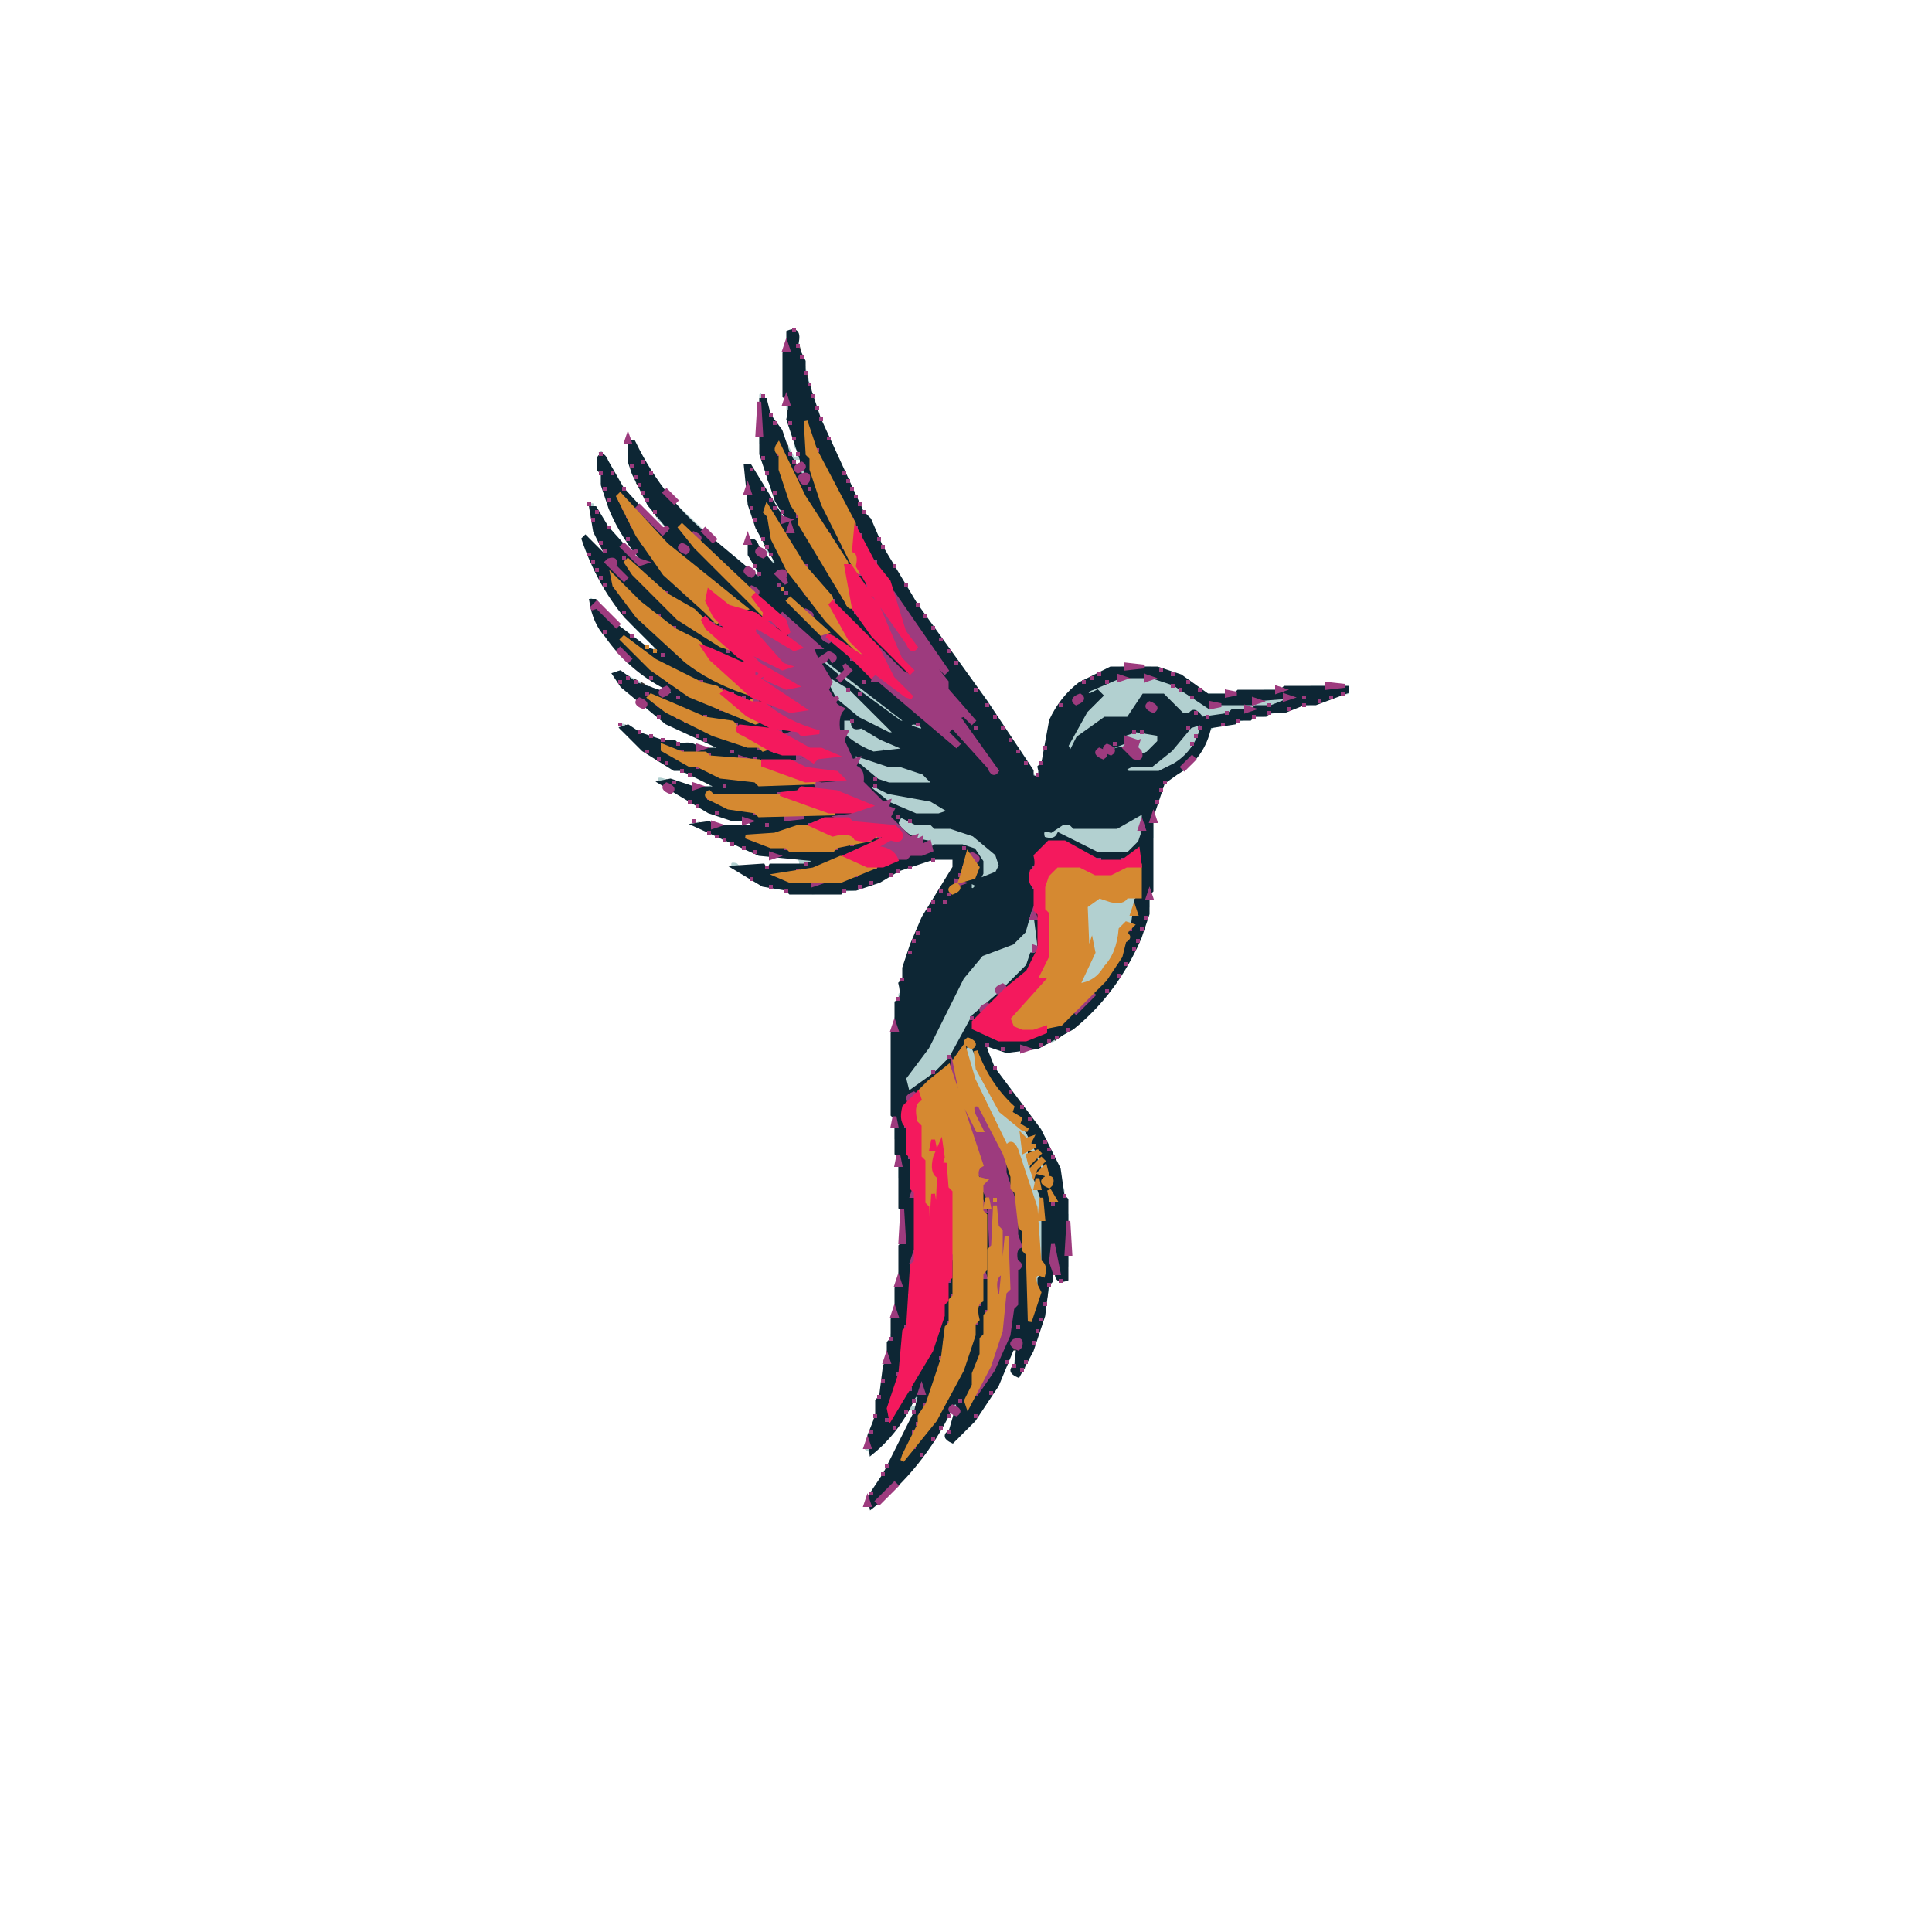 <svg width="500" height="500" xmlns="http://www.w3.org/2000/svg">
  <rect width="100%" height="100%" fill="#333333" stroke="none"/>
  <path fill="#B2D0D0" stroke="#B2D0D0" d="M205.5 84q1.5 1-1 2-1.5-1 1-2ZM203.5 87l.5 1.5h-1l.5-1.5ZM206.5 87l.5 1.5h-1l.5-1.5ZM207.5 91v1-1ZM208.5 95v1-1ZM209.5 98v1-1ZM196.5 101l.5 2.5h-1l.5-2.5ZM210.5 101v1-1ZM198.5 104v1-1ZM211.5 104v1-1ZM203.5 105v1-1ZM199.5 106v1-1ZM212.5 107v1-1ZM200.5 108v1-1ZM201.5 110v1-1ZM204.5 110v1-1ZM213.5 110v1-1ZM162.5 112q2.5 1 1 2-2.5-1-1-2ZM202.5 112v1-1ZM214.5 112v1-1ZM196.5 113l.5 1.5h-1l.5-1.5ZM203.5 114v1-1ZM205.5 114l.5 1.5q-1 2.5-2 1l1.5-2.5ZM162.5 115l.5 2.5h-1l.5-2.5ZM164.5 115v1-1ZM215.5 115v1-1ZM154.5 116l1.5.5-1.5.5v-1ZM165.5 117v1-1ZM216.5 117v1-1ZM156.5 118v1-1ZM205.5 118l1.5.5-1.5.5v-1ZM193.5 119v1-1ZM197.5 119v1-1ZM217.5 119v1-1ZM157.5 120v1-1ZM167.5 120v1-1ZM206.5 120l1.5 2.5h-1l-.5-2.5ZM163.5 121v1-1ZM218.5 121v1-1ZM195.5 122v1-1ZM155.5 123l.5 1.5h-1l.5-1.5ZM159.5 123v1-1ZM169.5 123q2.5 1 1 2-2.5-1-1-2ZM198.5 123v1-1ZM219.5 123v1-1ZM164.5 124v1-1ZM196.5 124v1-1ZM199.5 125v1-1ZM165.5 126v1-1ZM156.5 127v1-1ZM162.5 127v1-1ZM198.5 127v1-1ZM166.5 128v1-1ZM193.5 128v1-1ZM200.5 128v1-1ZM222.5 129v1-1ZM153.5 130q1.5 1-1 2-1.5-1 1-2ZM157.5 130v1-1ZM175.5 130l6.5 6.5-.5.5-6.5-6.5.5-.5ZM201.5 130v1-1ZM168.5 131v1-1ZM223.5 131v1-1ZM158.5 132v1-1ZM194.5 132v1-1ZM201.5 132v1-1ZM155.5 133q2.5 1 1 2-2.5-1-1-2ZM224.5 133v1-1ZM159.5 134v1-1ZM170.5 134q2.5 1 1 2-2.5-1-1-2ZM153.5 135l.5 1.5h-1l.5-1.5ZM195.5 135v1-1ZM203.5 135v1-1ZM225.5 135v1-1ZM160.5 136v1-1ZM158.5 137q2.5 1 1 2-2.5-1-1-2ZM196.5 137v1-1ZM226.5 137v1-1ZM151.5 138l3.5 3.5-.5.5-2-2-.5.5-.5 1.5-.5-1.5 1-1-.5-1.5ZM154.5 138v1-1ZM161.5 138v1-1ZM173.5 138l2.5 2.5-.5.5-2.5-2.5.5-.5ZM197.5 140v1-1ZM163.5 141v1-1ZM193.5 141v1-1ZM188.5 142l4.5 4.5-.5.5-4.5-4.5.5-.5ZM198.5 142v1-1ZM229.5 142v1-1ZM157.5 144v1-1ZM165.5 144v1-1ZM194.5 144v1-1ZM198.5 144l2.5 1.5-1.5.5q-2.5-1-1-2ZM230.5 144v1-1ZM153.5 146v1-1ZM201.5 147v1-1ZM154.5 148v1-1ZM233.5 149v1-1ZM197.5 150v1-1ZM235.5 152v1-1ZM157.5 153q2.5 1 1 2-2.5-1-1-2ZM152.5 154l.5 1.5h-1l.5-1.5ZM236.5 154v1-1ZM160.5 157v1-1ZM238.5 157v1-1ZM153.5 158v1-1ZM154.5 160v1-1ZM240.5 160v1-1ZM163.5 161l7.5 7.5-.5.5-3-3-1.5.5 1-1-4-4 .5-.5ZM155.5 162v1-1ZM162.5 163v1-1ZM242.5 163v1-1ZM158.5 166q2.5 1 1 2-2.5-1-1-2ZM244.5 166v1-1ZM246.5 169v1-1ZM163.5 171l3.5 3.5-.5.5-3.5-3.5.5-.5ZM213.5 171l13 10 13.5 8.5-1.5-.5-8-3-9-7-.5.5 7.5 7.5 4.5 3.5-1.5-.5-7-2-7.5-6.5-2-3V176h1.5l4 3 .5-.5-3.5-3.5-4.5-3.5.5-.5ZM248.5 172v1-1ZM289.5 172l1.5.5-1.5.5v-1ZM296.5 172l1.5.5-1.5.5v-1ZM158.5 173l1.5.5-1.5.5v-1ZM286.5 173v1-1ZM301.5 173v1-1ZM161.5 174v1-1ZM283.5 174v1-1ZM304.5 174v1-1ZM159.5 175v1-1ZM163.5 175v1-1ZM250.5 175q2.5 1 1 2-2.5-1-1-2ZM281.5 175v1-1ZM291.5 175l9 1 11 7h4l1-1h9l1-1h6v1l-10 1-1 1h-4l-1 1h-4l-2.5 1q1.12-2.67-1.5-2l-3 1-5-5h-5l-4 6h-6l-6.5 4.5-2.5 4.5-.5-2.5 5-9 4-4-1.5-.5-4 3-.5-.5 3.5-3.5 9-3ZM306.5 175v1-1ZM165.5 176v1-1ZM169.5 176q3 1.5 0 3v-3Z" />
  <path fill="#B2D0D0" stroke="#B2D0D0" d="M308.5 176q2.5 1 1 2-2.5-1-1-2ZM167.5 177v1-1ZM338.5 177l4.5.5-4.5.5v-1ZM348.5 177v1-1ZM277.5 178q1.5 1-1 2-1.5-1 1-2ZM326.5 178l3.5.5-3.5.5v-1ZM172.5 179l2.5 1.5-1.5-.5q-2.37-.13-1-1ZM253.5 179v1-1ZM312.5 179l4.5.5-4.5.5v-1ZM348.5 179v1-1ZM334.5 180l2.5.5-2.5.5v-1ZM345.5 180v1-1ZM342.5 181v1-1ZM338.5 182v1-1ZM167.5 183q2.5 1 1 2-2.5-1-1-2ZM256.5 183v1-1ZM273.5 183v1-1ZM334.5 183v1-1ZM329.5 184l1.5.5-1.5.5v-1ZM272.5 185v1-1ZM325.5 185l1.5.5-1.5.5v-1ZM171.5 186v1-1ZM218 186l9.5 5 7 2 3.5 2.5-1.5-.5q-2.5-2-8-1v1l1.5.5-1.5.5-7-3-2.5-2.5-1-4.5ZM258.5 186v1-1ZM321.5 186v1-1ZM161.5 187l-.5 1.5 4 4-.5.5-4.5-4.5 1.5-1.5ZM173.5 187v1-1ZM310.5 187l-.5 1.5q-1.54 6.46-6.5 9.5l-4 2h-8q-1.5-1 1-2h5l5.5-4.5 3.5-4.5 4-2ZM317.5 187v1-1ZM163.5 188v1-1ZM175.5 188v1-1ZM271.5 188v1-1ZM313.5 188v1-1ZM166.5 189v1-1ZM177.5 189v1-1ZM260.5 189v1-1ZM294.5 189l1 1h4.5v1.5l-3.5 3.5-3-2h-2l-7 3q-1.5-1 1-2l7.5-2.5-3-1 4.5-1.5Zm.5 3v1-1ZM169.5 190v1-1ZM179.5 190v1-1ZM312.5 190v1-1ZM172.5 191v1-1ZM270.5 191l.5 1.5h-1l.5-1.5ZM176.5 192v1-1ZM184.5 192l.5 2-3-.5 2.5-1.5ZM262.5 192v1-1ZM311.5 192v1-1ZM187.5 193v1-1Z" />
  <path fill="#B2D0D0" stroke="#B2D0D0" d="M310.5 194q1.5 1-1 2-1.5-1 1-2ZM168.5 195v1-1ZM221.5 195l17 5 4.5 3.5-1.5-.5h-12q-4.83-1.67-7.5-5.5l-.5-2.5ZM264.5 195v1-1ZM269.5 196v1-1ZM275.5 196v1-1ZM171.5 197v1-1ZM173.5 198v1-1ZM175.5 199v1-1ZM268.5 199q1.5 1-1 2-1.5-1 1-2ZM305.5 199v1-1ZM177.5 200v1-1ZM303.5 200v1-1ZM170 201l2 .5q-1 2.5-2 1V201ZM180.5 201v1-1ZM175.5 202l1.5.5-1.5.5v-1ZM183.5 202l.5 2-3-.5 2.5-1.5ZM225.5 203l4 2 11 2 5.5 2.5-3.5 1.5h-6l-8-4-3.5-3.5.5-.5ZM174.5 205v1-1ZM176.5 206v1-1ZM299.5 208v1-1ZM182.5 209v1-1ZM184.5 210v1-1ZM295.5 210l.5 2.5q-2 1-1 5l-3.5 3.5h-8l-10-5q-.92 1.75-3.5 1-1.12-2.67 1.5-2l3-2h2l1 1h11l7-4ZM188.5 211v1-1ZM180.5 212v1-1ZM191.5 212v1-1ZM232.5 212l3 1h5l1 1h4l10 4 2.5 2.5 1 3-1 2.5h-1.5l-6 5 .5-1.5V228q2.67 1.13 2-1.5 1.75-.75 1-4l-4.5-3.5h-8l-6-3-3.5-3.5.5-.5ZM186.5 213l1.5.5-1.5.5v-1ZM196.5 213l1.5.5-1.5.5v-1ZM298.5 213l.5 3.5h-1l.5-3.5ZM181.5 214v1-1ZM186.5 217v1-1ZM191.5 219v1-1ZM194.5 220v1-1ZM198.5 221v1-1ZM205.5 222l6.5.5-5.5 1.5q-2.5-1-1-2ZM242.5 222v1-1ZM189 223l2 .5-1 1 .5 1.5-1.5-3ZM238.5 223v1-1ZM246.5 224v1-1ZM233.5 225v1-1ZM192.5 226v1-1ZM245.5 226v1-1ZM228.5 227v1-1ZM196.5 228v1-1ZM226.5 228v1-1ZM244.5 228v1-1ZM198.5 229v1-1ZM223.5 229v1-1ZM202.5 230v1-1ZM219.5 230l1.5.5-1.5.5v-1ZM209.5 231l5.5.5-5.5.5v-1ZM242.5 231v1-1ZM284.5 232l6 1q.92-1.75 3.5-1l-1 7-3 1.5-2 7-5.5 6.5-3.5 1q.15-3.65 3-5.5v-2l-1-1v-12l3.5-2.5Zm-1.5 12-1 3h1v-3ZM297.5 233l.5 1.5h-1l.5-1.5ZM266.5 234l1.5 4.5v6l-2 5-5.5 5.5-9.5 8.5-3 7-5.5 6.5-8 6-.5-4.5 6-8 9-18 4.5-5.5 8-3 3.5-3.5 1.5-6.5ZM239.5 236v1-1ZM238.5 238v1-1ZM296.5 238v1-1ZM237.5 240v1-1ZM291.5 241v1-1ZM295.5 241v1-1ZM294.5 244v1-1ZM235.5 245v1-1ZM293.5 246v1-1ZM234.5 248l.5 1.5h-1l.5-1.5ZM292.5 248v1-1ZM290.5 251v1-1ZM233.5 252v1-1ZM288.5 254q1.5 1-1 2-1.5-1 1-2ZM232.5 256l.5 1.5h-1l.5-1.5ZM283.5 260l.5.5-4.5 4.5-.5-.5 4.5-4.5ZM231.5 262l.5 2.5h-1l.5-2.5ZM275.5 267v1-1ZM272.5 269v1-1ZM250.5 270l1.5 1.5 1 5 4 8 5.5 6.5 1.5-.5-.5 1.5 2.5 1.5 4 9h-1l-4.5-8.5-.5 1.5 2 3 2 6v3l1 1v7l1 1v10h-1l-1-14-5.5-15.5-.5 2.5 1 2h-1q-.86-5.64-4-9v-2l-8-16 .5-4.5Zm11.5 26v1-1ZM254.5 270v1-1ZM257.5 271l1.5.5-1.5.5v-1ZM266.5 271v1-1ZM255.5 272v1-1ZM256.5 274v1-1ZM258.5 277v1-1ZM259.5 279q2.5 1 1 2-2.5-1-1-2ZM262.5 283v1-1ZM261.5 287v1-1ZM265.5 287v1-1ZM267.5 290v1-1ZM231.5 292l.5 2.5h-1l.5-2.5ZM269.5 293v1-1ZM273.5 301v1-1ZM232.5 302l.5 2.5h-1l.5-2.5ZM270.5 304v1-1ZM274.5 304v1-1ZM263.5 305v1-1ZM271.5 307v1-1ZM275.5 307l.5 1.5h-1l.5-1.5ZM276.5 313l.5 2.5h-1l.5-2.5ZM276.5 325l.5 2.5h-1l.5-2.5ZM272.5 327l.5 1.5h-1l.5-1.5ZM232.5 328l.5 2.5h-1l.5-2.5ZM268.5 330l.5 2.5h-1l.5-2.5ZM273.5 330v1-1ZM275.5 331v1-1ZM271.5 333l.5 1.5h-1l.5-1.5ZM231.5 337l.5 1.5h-1l.5-1.5ZM270.5 338v1-1ZM269.5 342v1-1ZM230.5 344l.5 1.5h-1l.5-1.5ZM263.5 344l.5 2.5h-1l.5-2.5ZM268.5 345v1-1ZM262.5 348v1-1ZM267.5 348v1-1ZM229.5 350v1-1ZM261.5 350l1.5 2.5h-1l-.5-2.5ZM266.5 350v1-1ZM260.5 353v1-1ZM265.5 353v1-1ZM228.5 355l.5 1.5h-1l.5-1.5ZM259.5 355v1-1ZM262.5 355v1-1ZM258.5 357v1-1ZM257.5 359v1-1ZM227.5 360v1-1ZM237.5 361l.5 1.5h-1l.5-1.5ZM248.5 361v1-1ZM255.5 362v1-1ZM247.5 363l.5 1.5q-1 2.5-2 1l1.5-2.5ZM226.5 364l.5 1.5h-1l.5-1.5ZM235.5 364l1.5.5-1.5.5v-1ZM253.5 365v1-1ZM233.5 367q1.5 1-1 2-1.5-1 1-2ZM235.5 367v1-1ZM246.5 367v1-1ZM225.5 368l.5 1.5h-1l.5-1.5ZM244.5 368q2.5 1 1 2-2.5-1-1-2ZM234.5 369v1-1ZM250.5 369l.5.5-3.5 3.5-.5-.5 3.5-3.5ZM233.5 371v1-1ZM242.5 371v1-1ZM224.5 372v1-1ZM229.5 372l.5.5-3.5 3.5-.5-.5 3.5-3.5ZM245.5 372v1-1ZM232.5 373v1-1ZM240.5 374q1.5 1-1 2-1.5-1 1-2ZM224.5 375v1-1ZM231.5 375v1-1ZM230.5 377v1-1ZM228.5 380v1-1ZM235.5 380l.5.5-3.5 3.5-.5-.5 3.5-3.5ZM227.5 382v1-1ZM226.5 384v1-1ZM226.5 389v1-1Z" />
  <path fill="#FFF" stroke="#FFF" d="M0 0h500v500H0V0Zm206 84-3 4v18l2 6v4l1 1v1l-8-15q-1-3-2-1v13l1 1 1 8 3 7 1 1-8-12h-1v9q2 0 1 4l4 10 2 2-6-6-1 1 3 9 1 1-9-8-17-16-5-7-2-5q-1-3-2-1v5l1 1 1 6 6 10 3 3q-12-9-17-22l-2 1 1 1v7l2 6 6 11 2 2-11-12q1-3-2-2l1 3v4l3 6 1 1-2-2-3-4-1 1v3l3 7 9 13 6 6-7-5-9-9-1 1q2 7 6 12 5 7 14 11v1l-12-6-2 1 1 2q9 11 25 16v1h-6q-1-2-4-1l-9-3-3-2q-3-1-2 2l12 9 6 3 5 1v1h-5l-6-2q-3-1-2 2h2l3 3 10 5h3l4 2h4v1h-7l-1-1h-6l-1-1-2 1 8 5h2l3 2 6 1 1 1h6q2 1 1 2h-14l-1-1q-3-1-2 2l10 5q3-1 4 1h6l1 1 11-1 16-7 10-2-3 8-5 7-4 9-2 10-1 1v5l-1 1v32l1 1v9l1 1v22l-1 1v8l-1 1v6l-1 1v5l-2 6v4l-3 9v3l-1 1q-2 4 3 3l7-9q1-3 2-1l-6 13-6 10q-1 2 3 1l14-15 4-7q1-3 2-1l-2 3q-2 4 3 3l10-13 4-10h1l-1 2v4h2l2-2v-2l4-9 3-14v2l3 1q-1-3 1-4v-14l-1-1v-5l-2-6-4-8-13-18-1-3v-2l2 1h9l6-2 7-5 9-10 6-10 2-6v-3l1-1v-17l1-1v-7l3-9 4-1q5-3 7-10l2-2 7-1 1-1h4l9-3h3l1-1h3l4-2q4 1 2-3h-10l-1 1h-11l-1 1h-14l-7-5-6-1-1-1h-8l-8 3-4 3-6 8-2 6v4l-2 4-31-44-9-15-5-11-2-2-1-4-7-14-7-26ZM206.5 119v1-1ZM202.5 133v1-1ZM200.5 146v1-1ZM297.5 183v1-1Z" />
  <path fill="#FFF" stroke="#FFF" d="m185.5 193 1.5.5-1.5.5v-1ZM184.5 203l2.5.5-2.5.5v-1ZM236.5 363v1-1Z" />
  <path fill="#0D2634" stroke="#0D2634" d="M204 86q3.33-1.31 2 3.5l2 4v3l4 12 11 24 2 2 3 7 9 15 18 25 12 18v1.5q3 1.25 2-2.5l1-1 2-11q2.69-5.81 7.5-9.5l8-4h12l6 2 7 5h7l1-1h11l1-1h16v1l-8 3h-3l-5 2h-4l-1 1h-3l-1 1h-3l-1 1-6.5 1q-1.62 7.97-8.5 12l-3.5 2.5-3 9v19l-1 1v5l-2 6q-6.16 14.34-17.5 23.5l-9 5-8 1-6-2 .5 1.5 2 5 12 16 5 10 1 7 1 1V331q-3.67 1.35-2-4.5l-1.5-4.5-.5 9.5-1 1-1 8-3 9-3.5 6.5q-2.75-1.25-.5-2.5l1-10h-1v3l-5 12-6 9-5.5 5.5q-2.75-1.25-.5-2.5l2-7q-1-1.5-2 1-7.51 15.49-20.5 25.5l-.5-2.5 4-6 8-16 1-4q-1-1.5-2 1-3.87 8.13-10.5 13.5l-.5-4.5 2-5v-4l1-1 1-8 1-1v-5l1-1v-5l1-1v-7l1-1v-10l1-1v-8l-1-1v-13l-1-1v-9l-1-1v-21l1-1v-7q2-1 1-5l1-1v-3l2-6 3-7 8-13V222h-5.5l-9 3-5 3-6 2h-3l-1 1h-13l-1-1-6-1-7.5-4.5 7.5-.5q1 2 2 0h9l3.5-1.5-15.5-1.5-16.5-7.5 3.5-.5 1 1h14v-1h-4l-1-1h-4l-6-2-12.5-7.5 2.5-.5 6 2h8v-1h-3l-8-4h-2l-8-5-5.5-5.5 1.5-.5 3 2 6 2h3l1 1q4-1 5 1h7v-1h-2l-13-6-11.5-9.5-2-3 1.5-.5 4 3 9 3q1.5-1-1-2-9.56-4.94-15.5-13.5-3.14-3.36-4-9h1l5.5 6.5 8 6 3 1 .5-.5-9-9q-7.06-8.44-11-20l.5-.5 5 5 .5-.5-3-6-1-6h1l3 5 8.5 9.5 1.5-.5q-5.6-5.9-9-14l-2-6v-3l-1-1v-3q1-1.5 2 1l4 7 10.5 11.5q2.25.75 1.5-1.5l-5-6-4-8-1-3v-5h1q7.51 15.49 20.5 25.5l12 10 .5-1.5-3-5v-3q1-1.5 2 1l4.5 5.5.5-1.5-5-9-2-6-1-10h1l9.5 15.5.5-1.5-3-5-4-12v-14h1l1 4 3 4 2 6 4.5 7.5.5-1.5-5-15q1.25-4.75-1-6v-11l1-1V86Zm5 23v9l1 1v3l3 9 5 11 8 13 2 2-17-23-9-18h-1l1 6 4 12 5 10 14 20 13 13-4-3q-20-16-33-39-1-3-2-1l1 6 4 8 9 12 11 11-15-13-2 1 33 28 4 2-1-1 1-1-1-1 1-1 10 10q-3-8-9-12l1-1 3 3h1l-11-15 1-1 3 3-18-28-13-25v-2l-3-8Zm1 17v1-1Zm-49 2-1 2 3 6 9 13q6 8 16 13 2 1 1 2-14-7-24-17l-1 2 12 11 13 9 8 4v1l-15-7-16-11-6-6-1 1 6 9 13 11q7 6 17 9v1l-15-5-10-5-5-4-2 1 7 6 9 6 16 7 6 1v1h-4l-1-1h-4l-5-2h-3l-9-3-5-3-2 1 8 5 14 6 10 2 1 1h5l3 2h-12q-1-2-2 0l-2-1-15-1-5-2-2 1 10 5 6 2h3l1 1h5l1 1h15l1-1 6 1-11 1-1 1h-5l-1 1h-16l-1-1-1 2h3l6 3q3-1 4 1h7l1 1q3 1 5-1h7l1-1 4 1-4 1h-4l-7 3-13 2 11 3h13l8-3 2 1-13 6-13 3 4 1h5l1 1 2-1 9-1 11-5 6-1 3-2h7l3 1 2 3v3l-1 2 5-2 1-2-1-3-6-5-6-2h-4l-1-1h-4l-4-2-1 2q2 4 8 5v1l-3-1-7-6 1-2-1-1-7-6v-2l-2-2-4-9q-1-5 1-5l-5-8 1-2-4-6 1-2q-17-13-31-29l-2 1 2 3 22 20 3 4-18-13-14-12-12-13Zm38 3-1 2h1v-2Zm-22 5v1-1Zm28 0-1 2h1v-2Zm-27 1v1-1Zm-4 1v1-1Zm1 1v1-1Zm1 1v1-1Zm1 1v1-1Zm1 1v1-1Zm-20 2-1 2q1 2 2 1l-1-3Zm4 0v1-1Zm1 1v1-1Zm1 1v1-1Zm-4 1v1-1Zm42 0-1 2q1 2 2 1l-1-3Zm-41 1v1-1Zm-2 1v1-1Zm3 0v1-1Zm36 1v1-1Zm6 0v1-1Zm-2 1v1-1Zm1 1v1-1Zm1 1v1-1Zm1 2v1-1Zm1 1v1-1Zm1 1v1-1Zm-45 8v1-1Zm1 1v1-1Zm49 1v1-1Zm-40 2v1-1Zm43 0v1-1Zm-2 1-1 1 6 5 15 11h2l-22-17Zm3 0v1-1Zm3 2v1-1Zm25 0v1-1Zm-24 1v1-1Zm25 0v1-1Zm-30 2-1 2 2 4 6 5 8 4h2l-12-12-5-3Zm75 0-7 3q-3 1-1 2l2-1 1 1-4 4-5 9 1 2 2-4 7-5h6l4-6h5l5 5h2q1-2 3 1l7-1 1-1h5l1-1h4l5-2h4v-1l-13 1-1 1h-10l-1 1-9-6-6-2h-8Zm-66 1v1-1Zm-56 3v1-1Zm7 1v1h1l-1-1Zm105 0q-3 1-1 2l2-1-1-1Zm18 2q-2 3 1 2 1-1-1-2Zm-47 3v1-1Zm-33 1v4q3 3 8 5l9-1-7-3-5-3q-3 1-2-2h-3Zm34 0v1-1Zm-16 1-1 1 3 1h1q0-2-3-2Zm9 0v1-1Zm66 0-3 1-5 6-5 4h-5q-3 1-1 2h8l4-2q5-3 7-9v-2Zm-65 1v1-1Zm7 0v1-1Zm-13 1v1-1Zm5 0v1-1Zm49 0-3 1v2l-5 2q-3-1-2 2l5-2q4-1 5 2l3-1 3-3v-2l-6-1Zm-61 1v1-1Zm13 0v1-1Zm1 1v1-1Zm1 1v1-1Zm-58 2v1-1Zm46 0v1h1l-1-1Zm-15 1v2l6 5 3 1h12l-3-3-6-2h-3l-9-3Zm8 0v1h1l-1-1Zm9 0v1-1Zm17 0v1-1Zm1 1v1-1Zm20 0v1-1Zm-19 1-1 2h1v-2Zm1 2v1-1Zm-32 4-1 1 5 4 7 3h6l3-1-5-3-11-2-4-2Zm17 0v1-1Zm53 7-7 4h-11l-1-1h-2l-3 2q-3-1-2 2 3 1 4-1l10 5h8l3-3 1-3v-5Zm-24 8-4 4-1 3 1 11 1 1v8l-1-8-1-3-2 7-3 3-8 3-5 6-9 18-6 8 1 4 7-5 4-4 6-11 7-6 7-7 1-3h1l-2 5-10 8-4 6 7 3h7l3-1 10-6 8-9 3-5v-2l3-5 1-8 1-1v-12l-5 3-7-1-7-4h-4Zm-22 3v3l-3 5 1 1 4-3q2-1 1-4l-3-2Zm1 7v2q1 1 2-1l-2-1Zm-4 2v1-1Zm4 0v1-1Zm-5 1v1-1Zm-1 2v1-1Zm6 36-3 5q-4 6-11 9l-3 4 1 13 1 1v9l1 1v14l-1 1-1 17-1 1v6l-2 6v4l-2 4 1 3 5-7 6-12 2-6v-4l1-1v-4l1-1v-5h1l-1 15-1 1v4l-2 5v3l-9 21 1 1 9-12 8-18 1-8 1-1v-6l1-1v-17h1v25l-1 1-1 11-3 9 1 2 5-7 4-9 1-7 1-1v-9q2-1 0-2-1-4 1-4l-1-3 1-7v5l1 1v5l1 1 1 17 2-7v-4l1-1v-19l-3-9 1-2 3 7v2h1l-1-6-5-10-11-15-4-9Zm22 40-1 3h1v-3Zm-34 50-1 2h1v-2Zm10 2-1 2h1v-2Zm2 1-1 2h1v-2Zm-21 5v1-1Zm4 10v1-1ZM225.5 171v1-1ZM198.5 174v1-1Z" />
  <path fill="#0D2634" stroke="#0D2634" d="m196.5 181 1.5.5-1.5.5v-1ZM199.5 182v1-1ZM202.5 189l2.5.5-2.5.5v-1ZM228.5 216l1.5.5-1.5.5v-1ZM258.5 296v1-1ZM259.5 298l.5 1.5h-1l.5-1.5ZM266.5 298v1-1ZM260.5 301l1.5 5.5h-1l-1-3 .5-2.5ZM253.5 303l.5 1.5h-1l.5-1.5ZM254.5 307l.5 4.5h-1l.5-4.5ZM262.5 308l.5 3.5h-1l.5-3.5Z" />
  <path fill="#9D3B7E" stroke="#9D3B7E" d="M205.5 85v1-1ZM203.5 89l.5 1.5h-1l.5-1.5ZM206.5 89v1-1ZM207.5 92v1-1ZM208.5 96v1-1ZM209.5 99v1-1ZM197.5 102v1-1ZM210.5 102v1-1ZM203.5 103l.5 1.5h-1l.5-1.5ZM196.5 104l.5 8.5h-1l.5-8.5ZM211.5 105v1-1ZM199.5 107v1-1ZM212.5 108v1-1ZM200.5 109v1-1ZM204.5 109v1-1ZM162.5 113l.5 1.5h-1l.5-1.5ZM205.5 113v1-1ZM214.5 113v1-1ZM211.5 116v1-1ZM155.5 117v1-1ZM201.5 117v1-1ZM204.5 117v1-1ZM206.5 117v1-1ZM197.5 118v1-1ZM166.5 119v1-1ZM205.5 119v1-1ZM163.5 120v1-1ZM207.5 120q1.5 1-1 2-1.5-1 1-2ZM194.5 121v1-1ZM155.5 122v1-1ZM158.5 122v1-1ZM168.5 122v1-1ZM198.5 122v1-1ZM218.5 122v1-1ZM164.5 123v1-1ZM207.5 123q2.25-.75 1.5 1.5-1 1.5-2-1l.5-.5ZM219.5 124v1-1ZM165.5 125v1-1ZM156.5 126v1-1ZM161.5 126v1-1ZM193.5 126l.5 1.5h-1l.5-1.5ZM197.5 126v1-1ZM209.5 126v1-1ZM220.5 126v1-1ZM166.5 127v1-1ZM172.5 127l2.5 2.5-.5.5-2.5-2.5.5-.5ZM200.5 127v1-1ZM221.5 128v1-1ZM157.5 129v1-1ZM160.5 129v1-1ZM167.5 129v1-1ZM199.5 129v1-1ZM152.5 130v1-1ZM222.5 130v1-1ZM161.5 131v1-1ZM165.5 131l6 6 1.5-.5-1.5 1.5-6.5-6.5.5-.5ZM194.5 131v1-1ZM200.5 131v1-1ZM154.5 132v1-1ZM169.5 132v1-1ZM202.5 132v1-1ZM223.5 132v1-1ZM162.5 133v1-1ZM206.5 133v1-1ZM153.5 134v1-1ZM195.5 134v1-1ZM200.5 134v1-1ZM202.5 134l1.5.5-1.5.5v-1ZM220.5 134v1-1ZM163.5 135v1-1ZM157.5 136v1-1ZM204.5 136l.5 1.5h-1l.5-1.5ZM221.5 136v1-1ZM182.5 137l2.5 2.5-.5.5-2.5-2.5.5-.5ZM179.5 138q2.5 1 1 2-2.5-1-1-2ZM214.5 138v1-1ZM222.5 138v1-1ZM162.5 139v1-1ZM193.5 139l.5 1.5h-1l.5-1.5ZM197.5 139v1-1ZM217.5 139v1-1ZM227.5 139v1-1ZM155.5 140v1-1ZM166.5 140v1-1ZM161.5 141l2 2 1.5-.5q-2.25 1.25.5 2.5l1.5.5-1.5.5-4.5-4.5.5-.5ZM176.5 141q2.5 1 1 2-2.5-1-1-2ZM198.5 141v1-1ZM216.5 141v1-1ZM218.5 141v1-1ZM228.5 141v1-1ZM156.5 142v1-1ZM196.5 142q2.5 1 1 2-2.5-1-1-2ZM152.5 143v1-1ZM199.5 143v1-1ZM161.5 144v1-1ZM153.5 145v1-1ZM157.5 145q2.25-.75 1.5 1.5l3 3-.5.5-4.5-4.5.5-.5ZM226.5 145v1-1ZM195.5 146v1-1ZM208.5 146v1-1ZM231.5 146v1-1ZM154.5 147v1-1ZM193.5 147q2.5 1 1 2-2.5-1-1-2ZM196.5 148v1-1ZM201.5 148q2.25-.75 1.5 1.5l.5 1.5-2.5-2.5.5-.5ZM222.5 148v1-1ZM155.5 149v1-1ZM222.5 150v1-1ZM156.5 151v1-1ZM201.5 151v1-1ZM224.5 151v1-1ZM234.5 151v1-1ZM194.5 152q2.5 1 1 2-2.5-1-1-2ZM172.5 153v1-1ZM203.5 153v1-1ZM208.5 153v1-1ZM218.5 154v1-1ZM226.5 154q2.5 1 1 2-2.5-1-1-2ZM231.5 154l13.5 19.5-.5.5-3-3-.5.5 4 5v2l7 8-.5.5-2-2-1.5.5 10 14q-1 1.5-2-1l-9.5-10.5-1.5 1.5 3 3-.5.5-20-17H226l.5-2 8 6 .5-.5-4-4q-.82-4.68-4-7l.5-.5 6 6 2 1 .5-1.5-3-3-6-13 2-.5v1.5l4.5 5.5.5-2.5-3-6 .5-1.5Zm3.5 10v1-1Zm1 1-1 2h1v-2Zm1 2v1-1Zm3 2v1-1Zm1 1v1-1Zm-4 5v1-1Zm1 1v1-1Zm-2 4v1-1Zm10 2v1-1Zm1 1v1-1Zm1 1v1-1Zm-4 1v1-1Zm1 1v1-1Zm-1 1v1-1Zm2 0v1-1Zm-1 1v1-1ZM215.5 155v1-1ZM154.5 156l5.5 5.5-.5.5-5-5-1.5.5 1.5-1.5ZM176.5 156v1-1ZM237.5 156v1-1ZM161.5 158v1-1ZM194.5 158v1-1ZM208.5 158q2.5 1 1 2-2.5-1-1-2ZM221.5 158v1-1ZM170.5 159v1-1ZM202.5 159l9.5 8.5h-2l1.5 3.5 3-2q2.5 1 1 2-1-2-2 0l-1.5.5 3 5-1 2 1.5 2.5 1.5-.5q-2.5 1.5 1 3-1.67 1.83-1 6h2l-1 2 2.5 5.5 1.5-.5-1 2q2.5.5 2 4l5.5 5.5 1.5-.5-.5 1.5 1.5.5-1 2 5.5 5.5 1.5-.5-.5 1.5 2-1v2l2-1 .5 2-2.5 1h-3l-1 1h-3l-2-2-3.5-.5 4.5-2.5h2.5l-1.5-3-11-1-3.5-1.5 4-.5q-1.31-3.33 3.5-2v-1l-8-3H212l-1-2.5 1.5.5 6.5-.5-2.5-2.5h-4l-7.5-2.5 4.5-1.5q1 2 2 0l4.5-.5-3.5-1.5h-3l-6.5-3.5 3.5-1.5q1 2 5 1v-1h-2l-9.5-5.5.5-1.5 4 2h3v-1q-7.75-2.75-12.5-8.5h3q-.75 2.25 1.5 1.5l6 2v-1l-5-2-7.5-6.5 1.5.5 7 3 .5-.5-5-5-2-4 1.5.5 8.5 4-1-4.5-2-3 .5-.5Zm3.5 8v1h1l-1-1Zm-3 5v1h1l-1-1Zm11 3-1 2h1v-2ZM213.5 159v1-1ZM239.5 159v1-1Z" />
  <path fill="#9D3B7E" stroke="#9D3B7E" d="M199.5 160q2.5 1 1 2-2.5-1-1-2ZM184.5 161v1-1ZM186.5 161v1-1ZM174.5 162v1-1ZM179.5 162v1-1ZM241.5 162v1-1ZM156.5 163v1-1ZM225.5 163v1-1ZM163.5 164v1-1ZM190.5 164v1-1ZM202.5 164v1-1ZM213.5 164q2.5 1 1 2-2.5-1-1-2ZM179.5 165v1-1ZM243.5 165v1-1ZM164.5 167v1-1ZM160.5 168l2.5 2.5-.5.5-2.5-2.5.5-.5ZM188.5 168v1-1ZM220.5 168v1-1ZM245.5 168v1-1ZM171.5 169v1-1ZM223.5 169q2.5 1 1 2-2.5-1-1-2ZM220.5 170v1-1ZM247.5 171v1-1ZM218.5 172l1.5 1.5-2.5 2.5-.5-.5 2-2-.5-1.5ZM226.5 172v1-1ZM291.5 172l4.5.5-4.5.5v-1ZM169.5 173v1-1ZM300.5 173v1-1ZM284.5 174v1-1ZM303.5 174v1-1ZM162.5 175v1-1ZM168.5 175v1-1ZM282.5 175v1-1ZM289.5 175l1.5.5-1.5.5v-1ZM296.5 175l1.5.5-1.5.5v-1ZM160.5 176v1-1ZM164.5 176v1-1ZM173.5 176v1-1ZM181.5 176v1-1ZM223.5 176v1-1ZM280.5 176v1-1ZM286.5 176v1-1ZM307.5 176v1-1ZM303.5 177v1-1ZM343.5 177l4.5.5-4.5.5v-1ZM172.5 178q1.5 1-1 2-1.5-1 1-2ZM186.5 178v1-1ZM219.5 178v1-1ZM252.5 178v1-1ZM305.5 178v1-1ZM310.5 178v1-1ZM330.5 178l1.5.5-1.5.5v-1ZM167.5 179v1-1ZM189.5 179v1-1ZM222.5 179v1-1ZM317.5 179l2.5.5-2.5.5v-1ZM347.5 179v1-1ZM175.5 180v1-1ZM192.5 180v1-1ZM195.5 180l.5 1.5h-1l.5-1.5ZM279.5 180q1.5 1-1 2-1.5-1 1-2ZM308.5 180v1-1ZM332.5 180l1.5.5-1.5.5v-1ZM337.5 180v1-1ZM344.5 180v1-1ZM165.5 181q2.5 1 1 2-2.5-1-1-2ZM198.5 181l.5 1.5h-1l.5-1.5ZM324.5 181l1.5.5-1.5.5v-1ZM341.5 181v1-1ZM170.5 182v1-1ZM255.5 182v1-1ZM274.5 182v1-1ZM297.5 182q2.5 1 1 2-2.5-1-1-2ZM313.5 182l2.5.5-2.5.5v-1ZM328.5 182v1-1ZM337.5 182v1-1ZM186.5 183v1-1ZM322.5 183l1.5.5-1.5.5v-1ZM333.5 183v1-1ZM309.5 184v1-1ZM317.5 184v1-1ZM328.5 184v1-1ZM170.5 185v1-1ZM175.5 185v1-1ZM182.5 185v1-1ZM257.5 185v1-1ZM312.5 185v1-1ZM324.5 185v1-1ZM177.5 186v1-1ZM186.5 186v1-1ZM194.5 186v1-1ZM220.5 186v1-1ZM320.5 186v1-1ZM160.5 187v1-1ZM190.5 187v1-1ZM237.5 187v1-1ZM316.5 187v1-1ZM195.5 188v1-1ZM201.5 188l.5 1.5h-1l.5-1.5ZM252.5 188v1-1ZM259.5 188v1-1ZM307.5 188v1-1ZM310.5 188v1-1ZM165.5 189v1-1ZM293.5 189v1-1ZM295.5 189v1-1ZM168.5 190v1-1ZM180.5 190v1-1ZM309.5 190v1-1ZM171.5 191v1-1ZM182.5 191v1-1ZM189.5 191v1-1ZM261.5 191v1-1ZM291.5 191l1.5.5-1.5.5v-1ZM175.5 192v1-1ZM192.5 192v1-1ZM288.5 192v1-1ZM294.5 192l-.5 1.5 1 1q.75 2.25-1.5 1.5l-2.5-2.5.5-.5 3-1ZM308.5 192v1-1ZM180.5 193l1.5.5-1.5.5v-1ZM196.5 193v1-1ZM270.5 193v1-1ZM286.5 193q2.5 1 1 2-2.5-1-1-2ZM167.5 194v1-1ZM172.5 194v1-1ZM176.5 194v1-1ZM189.5 194v1-1ZM200.5 194v1-1ZM263.5 194v1-1ZM284.5 194q2.5 1 1 2-2.5-1-1-2ZM174.5 195v1-1ZM183.5 195v1-1ZM206.5 195l1.5.5-1.5.5v-1ZM170.5 196v1-1ZM191.5 196l1.5.5-1.5.5v-1ZM195.5 196v1-1ZM308.5 196l.5.5-2.5 2.5-.5-.5 2.5-2.5ZM172.5 197v1-1ZM265.5 197v1-1ZM269.5 197v1-1ZM180.5 198v1-1ZM176.5 199v1-1ZM178.5 200v1-1ZM268.5 200v1-1ZM226.5 201v1-1ZM174.5 202v1-1ZM301.5 202v1-1ZM172.5 203q2.5 1 1 2-2.5-1-1-2ZM179.5 203l1.5.5-1.5.5v-1ZM187.5 203v1-1ZM226.5 203v1-1ZM300.5 204v1-1ZM201.5 205v1-1ZM183.5 206v1-1ZM178.5 207v1-1ZM299.5 207v1-1ZM180.5 208v1-1ZM191.5 209v1-1ZM185.5 210v1-1ZM195.5 210v1-1ZM203.5 211l4.5.5-4.5.5v-1ZM232.5 211v1-1ZM298.5 211l.5 1.5h-1l.5-1.5ZM179.5 212v1-1ZM192.5 212l1.5.5-1.5.5v-1ZM212.5 212v1-1ZM235.5 212v1-1ZM184.5 213l1.5.5-1.5.5v-1ZM198.5 213v1-1ZM209.5 213v1-1ZM295.5 213l.5 1.5h-1l.5-1.5ZM183.5 215v1-1ZM185.5 216v1-1ZM227.5 216v1-1ZM187.5 217v1-1ZM189.5 218v1-1ZM220.5 218v1-1ZM192.5 219v1-1ZM203.5 219v1-1ZM216.5 219v1-1ZM249.5 219v1-1ZM195.5 220v1-1ZM199.5 221l1.5.5-1.5.5v-1ZM251.5 221q2.5 1 1 2-2.5-1-1-2ZM216.5 222v1-1ZM241.5 222v1-1ZM284.5 222v1-1ZM290.5 222v1-1ZM208.5 223v1-1ZM229.5 223v1-1ZM198.5 224v1-1ZM226.5 224v1-1ZM235.5 224v1-1ZM249.5 224v1-1ZM267.5 224v1-1ZM206.5 225v1-1ZM232.5 225v1-1ZM252.5 225v1-1ZM221.5 226v1-1ZM230.5 226v1-1ZM248.5 226v1-1ZM194.5 227v1-1ZM210.5 228l1.5.5-1.5.5v-1ZM225.5 228v1-1ZM247.5 228l1.5.5-1.5.5v-1ZM199.5 229v1-1ZM222.5 229v1-1ZM267.5 229v1-1ZM203.5 230v1-1ZM218.5 230v1-1ZM243.5 230v1-1ZM245.5 231v1-1ZM297.5 231l.5 1.5h-1l.5-1.5ZM241.5 233v1-1ZM244.5 233v1-1ZM240.5 235v1-1ZM267.5 236l.5 1.5h-1l.5-1.5ZM296.5 237v1-1ZM292.5 240v1-1ZM295.5 240v1-1ZM237.5 241v1-1ZM236.5 243v1-1ZM294.5 243v1-1ZM267.5 245l1.5.5-1.5.5v-1ZM293.5 245v1-1ZM235.5 246v1-1ZM267.5 248v1-1ZM291.5 249v1-1ZM286.5 252v1-1ZM289.5 252v1-1ZM233.5 253v1-1ZM259.5 255q1.5 1-1 2-1.5-1 1-2ZM261.5 255v1-1ZM286.5 256v1-1ZM282.5 257l.5.5-4.5 4.5-.5-.5 4.5-4.5ZM232.5 258v1-1ZM255.5 260q1.5 1-1 2-1.5-1 1-2ZM251.5 263v1-1ZM231.5 265l.5 1.5h-1l.5-1.5ZM253.5 266v1-1ZM276.5 266v1-1ZM273.5 268v1-1ZM271.5 269v1-1ZM255.5 270v1-1ZM269.5 270v1-1ZM259.5 271v1-1ZM264.5 271l1.5.5-1.5.5v-1ZM248.5 272v1-1ZM245.5 273v1-1ZM246.5 275l1.5 2.5 1 7 2.5 4.5.5-2.5-1-2h1q-.75 2.25 1.5 1.5l3.5 5.5 3 9v3l3 9v7l1 3q-1.75.75-1 4 2 1 0 2v9l-1 1-1 7-4 9-4.5 6.5.5-1.5 6-15 1-10 1-1v-13h-1v10l-1 1-.5 4.5-.5-5.5 1-1v-11l-1-1-.5-5.5-1 11-.5-12.5-2-4q2-1 0-2l-1-2q2-1 0-2v-3l-7-18 .5-4.5Zm6.5 14-1 2h1v-2Zm1 2-1 2h1v-2Zm4 19v1-1ZM257.5 276v1-1ZM241.5 277v1-1ZM250.5 282v1-1ZM261.5 282v1-1ZM236.5 283q1.5 1-1 2-1.5-1 1-2ZM264.5 286v1-1ZM231.5 289l.5 2.5h-1l.5-2.5ZM266.5 289v1-1ZM234.5 291v1-1ZM270.5 295v1-1ZM271.5 297v1-1ZM232.5 299l.5 2.5h-1l.5-2.5ZM235.5 299v1-1ZM272.5 299v1-1ZM236.5 308l.5 1.5h-1l.5-1.5ZM275.5 309v1-1ZM272.5 311v1-1Z" />
  <path fill="#9D3B7E" stroke="#9D3B7E" d="m254.5 312 .5 1.5h-1l.5-1.5ZM233.5 313l.5 8.5h-1l.5-8.5ZM276.5 316l.5 8.5h-1l.5-8.5ZM272.5 322l1.5 7.5h-1l-1-3 .5-4.5ZM246.5 324l.5 1.5h-1l.5-1.5ZM236.5 325l.5 1.5h-1l.5-1.5ZM254.5 329l.5 1.5h-1l.5-1.5ZM232.5 331l.5 1.5h-1l.5-1.5ZM245.5 331v1-1ZM274.5 331v1-1ZM271.5 332v1-1ZM235.5 335v1-1ZM246.5 335v1-1ZM253.5 337v1-1ZM270.5 337v1-1ZM231.5 339l.5 1.5h-1l.5-1.5ZM255.5 339v1-1ZM243.5 341v1-1ZM269.5 341v1-1ZM245.5 342v1-1ZM252.5 342v1-1ZM234.5 343v1-1ZM263.5 343v1-1ZM268.5 344v1-1ZM230.5 346v1-1ZM251.5 346v1-1ZM241.5 347v1-1ZM244.5 347v1-1ZM262.5 347q2.25-.75 1.5 1.5l-.5.5q-2.5-1-1-2ZM267.5 347v1-1ZM250.5 349v1-1ZM233.5 350v1-1ZM229.5 351l.5 1.5h-1l.5-1.5ZM243.5 351v1-1ZM260.5 352v1-1ZM265.5 352v1-1ZM262.5 353v1-1ZM264.5 354v1-1ZM232.5 355v1-1ZM228.5 357v1-1ZM235.5 359v1-1ZM238.5 359l.5 1.5h-1l.5-1.5ZM256.5 360v1-1ZM227.5 361v1-1ZM236.5 362v1-1ZM248.5 362v1-1ZM230.5 363v1-1ZM239.5 363v1-1ZM243.5 364v1-1ZM246.5 364q2.5 1 1 2-2.5-1-1-2ZM234.5 365v1-1ZM236.5 365v1-1ZM226.5 366v1-1ZM245.5 366v1-1ZM252.5 366v1-1ZM229.5 367v1-1ZM237.5 368v1-1ZM231.5 369v1-1ZM243.5 369v1-1ZM225.5 370v1-1ZM236.5 370v1-1ZM245.5 370v1-1ZM241.5 372v1-1ZM224.5 373l.5 1.5h-1l.5-1.5ZM236.5 374v1-1ZM238.5 376v1-1ZM229.5 379v1-1ZM228.5 381v1-1ZM231.5 384l.5.5-4.5 4.5-.5-.5 4.5-4.5ZM225.5 386v1-1ZM224.5 388l.5 1.5h-1l.5-1.5Z" />
  <path fill="#D58931" stroke="#D58931" d="m208.5 109 2.5 7.5 10 19v7l2 5q-1 1.5-2-1l-8-16-3-9v-3l-1-1-.5-8.5ZM201.5 115l6.5 13.5 11 17 1 9 1 2q-1 1.5-2-1l-12-20v-2l-2-3-3-9v-4q-1.75-.75-.5-2.5ZM160.5 128l12 13 20.5 16.5-1.5.5-3-1-5-4-.5 2.5 3 5-.5.5-3-3-10.5-9.5-7-10-5-10 .5-.5ZM198.5 131l9.5 15.5 7 8q2 9 8 14l-.5.5-8.5-8.5-10-13-4-8-1-6-1-1 .5-1.5ZM176.5 136l18.5 17.5 3 5-.5.5-17.5-17.5-4-5 .5-.5ZM162.5 145l10 9 7 4 3.5 3.5 5 6-1.5-.5-11-7-11.5-11.5-2-3 .5-.5ZM158.5 149l7 7 9 7 6 3 3.5 3.5 7.5 8.5 2.5 1.5-1.5-.5q-8.56-2.94-15-8L165 159.5l-6-8-.5-2.5ZM202.5 152v1-1ZM204.5 155l9.5 8.5-1.5.5-8.5-8.5.5-.5ZM161.5 165l8 6 12 6 4 1 8 7 3.5 1.5-1.5.5-17-7-10-7-7.5-7.5.5-.5ZM167.5 167v1-1ZM169.5 168v1-1ZM168.5 180l14 6 7 1q3.55 4.45 9.5 6.5l-1.5.5-1-1h-3l-9-3-12-6-4.5-3.5.5-.5ZM194.5 181v1-1ZM198.5 187v1-1ZM171.5 193l5 2h6l1 1 13 1 3 2 11.5 3.5-14.5.5-1-1-9-1-6-3h-2l-7-4v-1ZM201.5 194v1-1ZM183.5 205l1 1h19l12.5 4.5-19.5.5-1-1-7-1-4-2q-2.5-1-1-2ZM206.5 214h5l4 2h5l3.5 1.5-7.5 1.5-1 1h-11l-1-1h-4l-6.5-2.5 7.5-.5 6-2ZM226.5 216v1-1ZM250.5 221l2.5 3.5-1 2.5-3.5 1 .5-1.5 1.5-5.5ZM217.5 222h4l4.5 2.5-8.5 3.5h-13l-3.5-1.5 9.5-1.5 7-3ZM273.5 224h6l4 2h4l4-2h3.5v8h-3.5q-.75 1.75-4 1l-3-1-3.5 2.5.5 12.5 1-3 .5 2.5-4 8.5q4.7-.45 7-4.5 3.46-3.54 4-10l1.5-1.5 1.5.5-2 2q2 1 0 2l-1 4-4 6-11.5 11.5-10 2-2.5-1-1-2.5 6-7q-2.5-1.5 1-3l3-6v-11l-1-1v-6l1-3 2.5-2.5Zm-3.5 29v1-1Zm-1 1v1-1Zm-1 1v1-1ZM284.5 224v1-1ZM247.5 229q1.5 1-1 2-1.5-1 1-2Z" />
  <path fill="#D58931" stroke="#D58931" d="m293.5 235 .5 1.5h-1l.5-1.5ZM250.5 269q2.5 1 1 2-2.5-1-1-2ZM249.5 271l2.5 8.5 8.5 17.5q1.25-2.25 2.5.5l5 15 1 14q1.75.92 1 3.5-3-1.25-2 2.5l1 2-2.5 7.5-.5-17.5-1-1v-5l-1-1-1-9-1-1v-3l-2-6-6.5-12.5q-2.62-.83-1.5 2.5l2 4h-1l-4-8-2-10 2.5-3.5Zm1.5 11v1-1Zm1 2-1 2h1v-2Zm10 13-1 3h1v-3Zm1 3-1 2h1v-2Zm1 5v1-1ZM252.5 272q3.25 8.75 9.5 14.5l-.5 1.5 2.5 1.5-.5 1.5 2.5 1.5-1.5-.5-5.5-4.5-6-11-.5-4.5ZM245.5 276l8.5 25.5q-1.75.92-1 3.5l2 .5-1 1v7l1 1v14l-1 1v7q-2 1-1 5l-1 1v3l-3 9-7 13-8.5 10.5.5-1.5 4-8v-2l2-3 4-12 1-8 1-1v-6l1-1v-11l-1-1v-15l-1-1-.5-6.5-1 2-.5-2.5q1.75-.75 1-4h-1l-1 7 1 1v11h-1l-.5-6.5-1 16-.5-12.5-1-1v-11l-1-1v-8q-2.25-1.25-1-6l1-3 2.5-2.5 5-4Zm-3.5 19-1 3h1v-3ZM264.5 294l1 1 1.5-.5-1 2h2l-3 1.5-.5-4ZM268.5 298l.5.5-2.5 2.5-.5-2 2.5-1ZM269.5 300l.5.5-2 2-.5 1.5-.5-1.5 2.5-2.5ZM270.5 302l.5 2-2-.5 1.5-1.5ZM268.5 305l.5 2.5h-1l.5-2.5ZM270.5 305q2.25-.75 1.5 1.5l-.5.5q-2.5-1-1-2ZM271.5 308l1.5 2.5h-1l-.5-2.5Z" />
  <path fill="#D58931" stroke="#D58931" d="m255.5 310 .5 2.5h-1l.5-2.5ZM257.5 310v1-1ZM269.5 310l.5 5.5h-1l.5-5.5ZM257.5 312l.5 5.5 1 1v11q-2.25 1.25-1 6h1l1.5-15.5.5 13.5-1 1-1 10-3 9-5.5 10.5-.5-1.5 2-4v-3l2-5v-4l1-1v-5l1-1v-16l1-1 .5-10.5Z" />
  <path fill="#F4195D" stroke="#F4195D" d="m221.5 137 4.5 8.5 4 5 4 13 3 4q-1 1.5-2-1l-9.5-13.5-.5 1.5 2 2 6 14 3 3-.5.5-9.5-9.5-5-7-2-11h1l4.5 6.5.5-1.5-3-5q.75-3.25-1-4l.5-5.5ZM183.5 153l5 4 7 2 11.5 8.5-1.5.5-10-6-.5 1.5 7.5 8.5 1.5.5-1.5.5-8-4-.5.5 2.5 2.5 9.5 5.5-2.5.5-5.5-2.5.5-1.5-2.5 1.5 12 8-3.5.5-10-4-10.5-9.5-2-3 1.5.5 9 4q1.5-1-1-2l-8.5-7.5-1-2 .5-.5 2 2 3 1 .5-.5-3-3-2-4 .5-2.5Zm5.5 10v1-1Zm2 1v1-1Zm3 4v1-1Zm0 4v1h1l-1-1Zm1 1v2q1 1 2-1l-2-1Z" />
  <path fill="#F4195D" stroke="#F4195D" d="m195.5 154 7.5 6.5 1 3-.5.5-4-4q-2.25.75-1.5-1.5l-3-4 .5-.5ZM215.5 156l11.5 11.5 4 8 5 5-1.5-.5-8-6-1 1-5-5-6.5-5.5 1.5.5 9 6 .5-.5-5-5-5-9 .5-.5Zm10.5 15v1-1Zm1 1v1-1ZM187.5 179l7 3h3q5.84 5.16 14.5 7.5l-4.5.5-1-1-7-1-6-3-6.5-5.5.5-.5ZM191.5 188l9 1 9 5h3l3.5 1.5-4.5.5-1 1-3-2h-5l-3-1-7-4q-2.5-1-1-2ZM197.5 197h7l4 2 8 1 1.5 1.5-9.5.5-11-4v-1ZM207.5 204l9 1 8.5 3.5-4.5 1.5h-6l-12.5-4.5 4.5-.5 1-1ZM213.5 212h6l1 1 11 1 1.5 1.5q.83 2.62-2.5 1.5l-4.5 2.5q4.69-.19 6 3l-3.5 1.5h-4l-5.5-2.5 11-5-3.5-.5q-1 2-5 1-1.25-2.25-6-1l-5.5-2.5 3.5-1.5ZM271.5 218h4l9 5h6l4-3 .5 4h-3.5l-4 2h-4l-4-2h-6l-2.5 2.5-1 3v6l1 1v11l-3 6h2l-9 10 1 2.5 2.5 1h3l3-1v1l-5 2h-7l-6.5-3v-1.5l8.5-8.5 5.5-4.5 3-6v-9l-1-1v-6q-1.75-.75-1-4 1.75-.75 1-4l3.5-3.5Zm13.5 6v1-1Zm-17 30v1-1Zm-1 1v1-1ZM237.5 283l.5 1.5q-2.25 1.25-1 6l1 1v8l1 1v11l1 1 .5 12.5 1-16 1 7 .5-11.5q-2-1-1-5l1.5-3.5.5 3.5-1 3h1l.5-1.5.5 6.5 1 1v22l-1 1v5l-1 1v3l-3 9-10.5 17.5-.5-2.5 3-9 1-11 1-1 1-16 1-1v-18l-1-1v-8l-1-1v-7q-2-1-1-5l3.5-3.5Z" />
  <path fill="#F4195D" stroke="#F4195D" d="m241.5 295 .5 2.5h-1l.5-2.5Z" />
</svg>